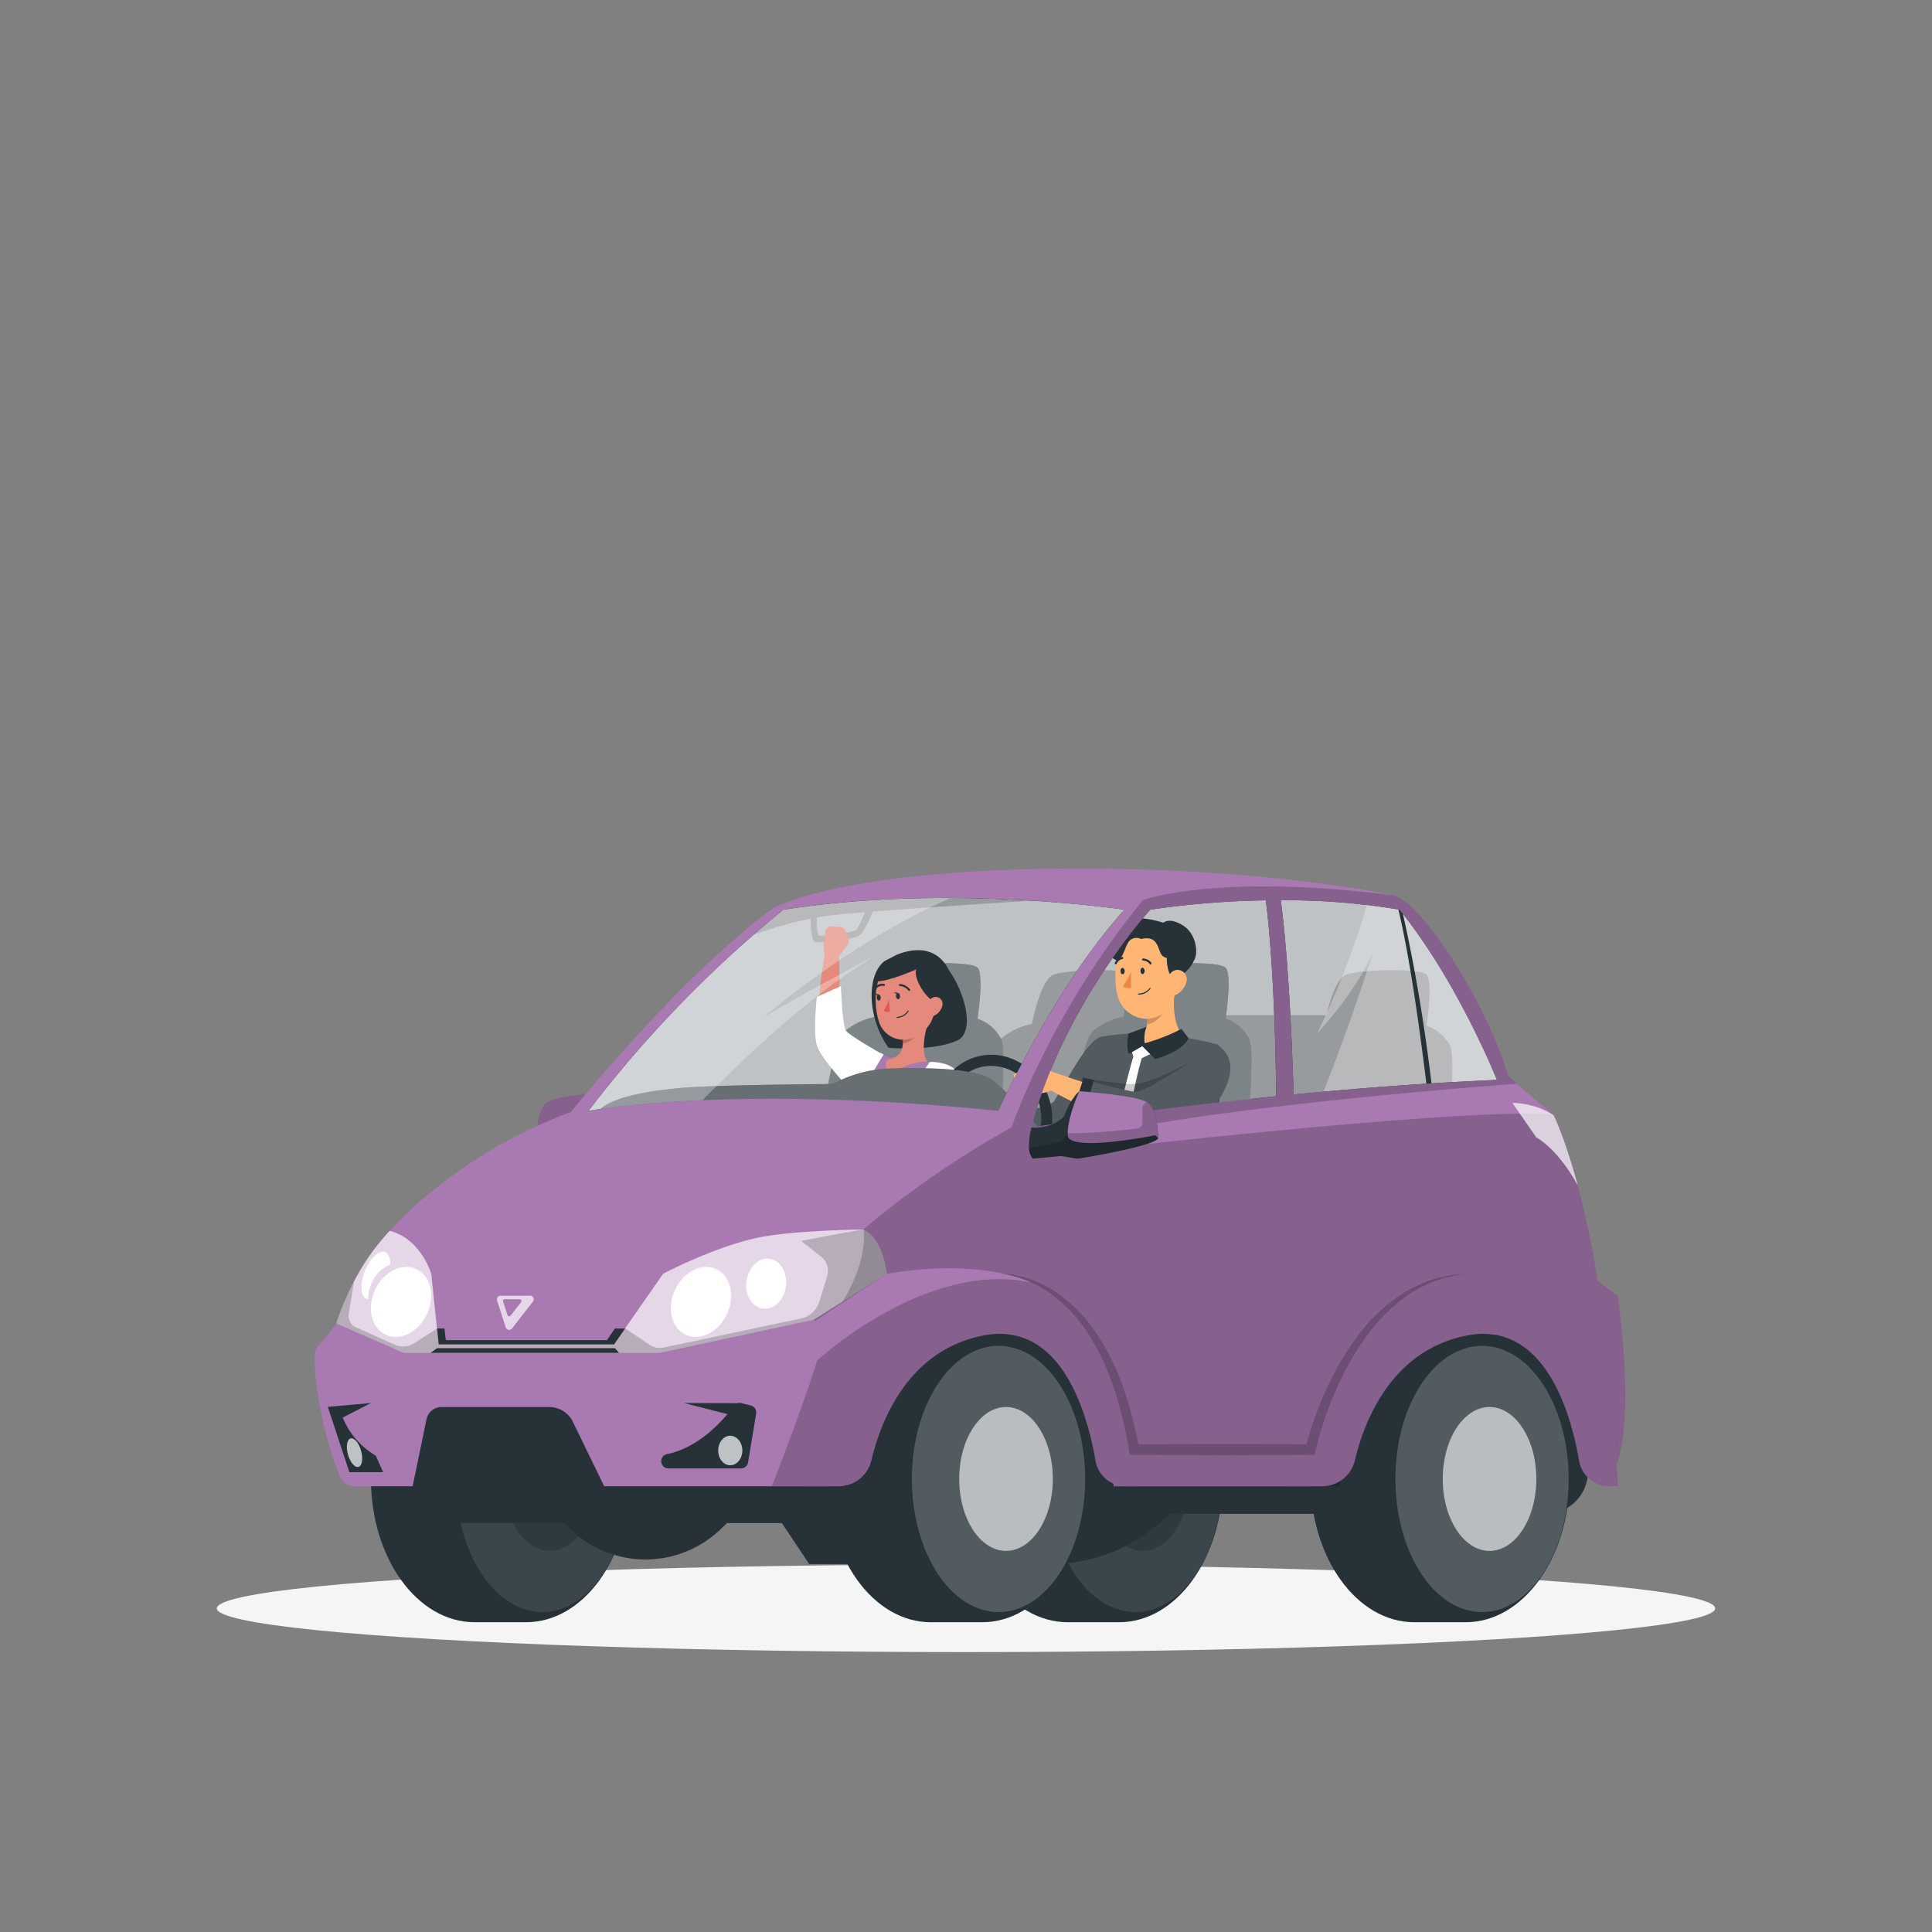 <svg xmlns="http://www.w3.org/2000/svg" viewBox="0 0 500 500"><rect x="0" y="0" width="500" height="500" fill="#808080" stroke="none"/><g id="freepik--Shadow--inject-3"><ellipse id="freepik--path--inject-3" cx="250" cy="416.24" rx="193.89" ry="11.32" style="fill:#f5f5f5"></ellipse></g><g id="freepik--Characters--inject-3"><path d="M138.78,294.47c0,2,20.49,5.39,20.81,5.39s4.31-.69,4.31-.69l7.29.69a2.78,2.78,0,0,0,.54-.77,5.3,5.3,0,0,0,.51-1.94c0-.2,0-.41,0-.64a18.82,18.82,0,0,0-.66-4.73,11.21,11.21,0,0,1-8.33-2.68c-1.06-2.62-2.5-5.47-4.08-6.7,0,0-14.4,1-17.41,2.74l0,0C138.8,286.89,138.78,294.47,138.78,294.47Z" style="fill:#A979B2"></path><g style="isolation:isolate;opacity:0.2"><path d="M138.78,294.47c0,2,20.49,5.39,20.81,5.39s4.31-.69,4.31-.69l7.29.69a2.78,2.78,0,0,0,.54-.77,5.3,5.3,0,0,0,.51-1.94c0-.2,0-.41,0-.64a18.82,18.82,0,0,0-.66-4.73,11.21,11.21,0,0,1-8.33-2.68c-1.06-2.62-2.5-5.47-4.08-6.7,0,0-14.4,1-17.41,2.74l0,0C138.8,286.89,138.78,294.47,138.78,294.47Z"></path></g><path d="M146.46,294.82S158,270.26,203,233.94c0,0,96.74-13.19,160.14.15,0,0,25.51,35.07,28.29,52.62S146.46,294.82,146.46,294.82Z" style="fill:#263238"></path><g style="isolation:isolate;opacity:0.7"><path d="M327.59,233c.76,5.83,2.34,21.17,2.7,50.71-35.86,3.64-63.38,8.06-63.38,8.06,8.34-31.87,30.78-56.35,30.78-56.35A226.74,226.74,0,0,1,327.59,233Z" style="fill:#fff"></path><path d="M387.41,279.5c-5.65.23-11.32.52-16.94.88l-1.32.08-2.48.17-1.18.07c-10.53.71-20.89,1.6-30.7,2.56-.38-12.26-1.3-35-3.33-50.28a177.84,177.84,0,0,1,30.43,2.39l.33.06a.21.21,0,0,1,0,.06c.28.34.56.7.84,1l.32.42C377.91,255.55,387.41,279.5,387.41,279.5Z" style="fill:#fff"></path><path d="M152.31,287.5s36.39-7,106.11,0c0,0,14.05-31.57,32.59-52.07,0,0-45.09-6.82-88.28,0A307.8,307.8,0,0,0,152.31,287.5Z" style="fill:#fff"></path></g><path d="M277.88,232.4s-39-2.09-60.52-.14-25.26,10.79-25.26,10.79a108.08,108.08,0,0,1,17.71-5.33c0,1.9.08,4.75.86,5.86.59.83,9.64-.29,11.49-1.32,1.25-.7,2.84-4.16,3.74-6.34C245,234.42,277.88,232.4,277.88,232.4Zm-56.6,8.44c-.73.3-7.5,1.59-9.3,1.28-.52-.09-.61-2.59-.59-4.69,1.07-.19,2.15-.36,3.22-.49,2-.23,5.23-.53,9.29-.86C223,238.2,221.92,240.57,221.28,240.84Z" style="isolation:isolate;opacity:0.2"></path><path d="M375.24,270.61a10.78,10.78,0,0,0-6.07-5.17s1.78-11.44,0-13.21-17.28-1.29-20.76,0c-2.51.92-4.33,7.12-5.15,10.51H293.82c.41-3.5.87-9.29-.35-10.51-1.78-1.78-17.29-1.29-20.77,0S267.06,265,267.06,265a17.65,17.65,0,0,0-7.65,3.52c-4,3-7.51,32.48-7.51,32.48H374.1S377.13,274.53,375.24,270.61Z" style="isolation:isolate;opacity:0.2"></path><path d="M211.4,299.17s3.56-29.45,7.5-32.48a17.66,17.66,0,0,1,7.66-3.53s2.16-11.43,5.64-12.72,19-1.77,20.76,0,0,13.21,0,13.21a10.74,10.74,0,0,1,6.06,5.17c1.9,3.93-1.13,30.35-1.13,30.35Z" style="fill:#263238"></path><path d="M211.4,299.17s3.56-29.45,7.5-32.48a17.66,17.66,0,0,1,7.66-3.53s2.16-11.43,5.64-12.72,19-1.77,20.76,0,0,13.21,0,13.21a10.74,10.74,0,0,1,6.06,5.17c1.9,3.93-1.13,30.35-1.13,30.35Z" style="fill:#fff;opacity:0.4"></path><path d="M223.23,280a23.77,23.77,0,0,1-2.22-1.24c-.69-.44-1.38-.88-2-1.38a26.9,26.9,0,0,1-3.77-3.44,14.46,14.46,0,0,1-2.89-4.88,12.36,12.36,0,0,1-.37-1.54l-.17-1.36c-.05-.83-.09-1.66-.08-2.44a79.39,79.39,0,0,1,.63-9.09c.34-3,.76-5.92,1.34-8.88a1.71,1.71,0,0,1,3.39.3l.2,8.81c.1,2.91.14,5.85.39,8.62a10.66,10.66,0,0,0,.62,3.39,9.26,9.26,0,0,0,1.89,2.52,19.76,19.76,0,0,0,2.89,2.39c.54.37,1.07.75,1.64,1.09s1.17.71,1.62,1l.13.08a3.44,3.44,0,0,1-3.2,6.09Z" style="fill:#e4897b"></path><path d="M219,241.22l.54,1.61a2,2,0,0,1-.27,1.79L217.51,247a3.68,3.68,0,0,1-3,1.52h-.73c-1.09-2.61-.34-6.22-.34-6.22l.1-1.05a1.65,1.65,0,0,1,1.77-1.53l2.09.17A1.9,1.9,0,0,1,219,241.22Z" style="fill:#e4897b"></path><path d="M227.73,272.48s-7.94-4.47-8.83-5.79-1.29-11.49-1.29-11.49L211.4,258s-1.05,9,0,12.53,9,11.88,9,11.88Z" style="fill:#fff"></path><path d="M228.82,248.8c-4.76,3.88-4.2,15,1.15,22.37,0,0,11.41,1,17.75-1.88s-.67-20.91-7.37-22.34A16,16,0,0,0,228.82,248.8Z" style="fill:#263238"></path><path d="M229.09,260.4c-1.74-3-3.47-11.11,3.78-13.62,9-3.12,13.1,2.64,13.88,8.36s-2.44,10-8.42,9.61S230.3,262.48,229.09,260.4Z" style="fill:#263238"></path><path d="M219.38,283.26c-.88,4.18.67,14,.92,21.46l21.31,2.46a46.3,46.3,0,0,1,1.82-11.08c.8-3.14,1.94-7,3.51-11.67.23-.7.46-1.41.72-2.15a5.31,5.31,0,0,0-4.16-7.12c-.89-.14-1.85-.26-2.82-.36-3.79-.38-5.9-1.19-9.29-1.06-1.12,0-3.38-1-4.51-.87C222.85,273.21,220.21,279.34,219.38,283.26Z" style="fill:#A979B2"></path><path d="M240.57,263.16c-1.07,3.27-2.49,9.28-.46,11.61,0,0-3.11-.64-10,3.13-1.78-2.87-.3-3.68-.3-3.68,3.81-.68,4.07-3.42,3.75-6Z" style="fill:#e4897b"></path><path d="M237.71,265.22l-4.15,3a10.41,10.41,0,0,1,.09,1.84c1.44-.13,3.57-1.57,3.91-3A4.85,4.85,0,0,0,237.71,265.22Z" style="opacity:0.2"></path><path d="M242,255.53c.07,5.46.22,7.76-2.32,10.75-3.81,4.5-10.52,3.4-12.22-1.92-1.53-4.79-1.39-12.9,3.76-15.46A7.44,7.44,0,0,1,242,255.53Z" style="fill:#e4897b"></path><path d="M237.37,250.43c-1.51,1.9,1.94,7.87,4.65,8.88C247.29,257.58,241.88,244.78,237.37,250.43Z" style="fill:#263238"></path><path d="M230.92,247.89c-2,.89-3.89,4.66-4.14,6.06,3,.23,10.67-3.22,10.67-3.22s5.41,1,2.5-1.45S230.92,247.89,230.92,247.89Z" style="fill:#263238"></path><path d="M232.93,257.75c0,.44-.18.82-.46.84s-.55-.32-.59-.76.18-.82.47-.84S232.9,257.31,232.93,257.75Z" style="fill:#263238"></path><path d="M227.93,258.13c0,.44-.17.81-.46.84s-.55-.32-.58-.76.17-.82.46-.84S227.9,257.69,227.93,258.13Z" style="fill:#263238"></path><path d="M227.48,257.38l-1.08-.23S227,257.94,227.48,257.38Z" style="fill:#263238"></path><path d="M230.05,258.68a12,12,0,0,1-1.36,2.94,1.92,1.92,0,0,0,1.6.18Z" style="fill:#de5753"></path><path d="M232.83,263.35a4.43,4.43,0,0,1-.65.09.13.13,0,0,1-.14-.12.13.13,0,0,1,.12-.14,3.48,3.48,0,0,0,2.75-1.58.13.13,0,0,1,.23.13A3.68,3.68,0,0,1,232.83,263.35Z" style="fill:#263238"></path><path d="M243.84,260.4a4,4,0,0,1-1.91,2.38c-1.23.66-2.15-.37-2.06-1.69s.81-3,2.16-3.09A1.8,1.8,0,0,1,243.84,260.4Z" style="fill:#e4897b"></path><path d="M235.38,256.46a.28.28,0,0,1-.29-.12,3.07,3.07,0,0,0-2.18-1.16.26.26,0,1,1,0-.52,3.59,3.59,0,0,1,2.59,1.41.26.26,0,0,1-.09.36Z" style="fill:#263238"></path><path d="M226.78,255.8a.26.26,0,0,1-.25-.07.27.27,0,0,1,0-.37,2.56,2.56,0,0,1,2.26-.72.26.26,0,1,1-.12.5h0a2.09,2.09,0,0,0-1.78.6A.34.34,0,0,1,226.78,255.8Z" style="fill:#263238"></path><path d="M232.48,257l-1.09-.23S232,257.57,232.48,257Z" style="fill:#263238"></path><path d="M235.22,287.27c1.37,4,4.86,7.05,8.21,8.83.8-3.14,1.94-7,3.51-11.67-2.11-2.94-5.05-5-8.79-4.46C238.15,280,233.83,283.18,235.22,287.27Z" style="opacity:0.2"></path><path d="M242.86,305.54c-.26,2.64,3.28,11,3.28,11h-2.82s-1.73-5.2-3.47-11.4c-.75-2.63-1.49-5.45-2.1-8.13-.29-1.25-.55-2.47-.77-3.62s-.43-2.49-.55-3.57a20.59,20.59,0,0,1,.69-8,19.92,19.92,0,0,1,3.56-7l-.56,0c5.33-.06,8.2,1.79,8.57,5.11a31.05,31.05,0,0,1-1.1,6.77c-1.54,6.6-4.14,15.71-4.65,18.4A4.43,4.43,0,0,0,242.86,305.54Z" style="fill:#fff"></path><path d="M228.69,272.87s-6.39,10.41-7.9,14.19-.65,14.6-.65,14.6-2.88-13-1-19.47S224.27,270.53,228.69,272.87Z" style="fill:#fff"></path><path d="M247.59,286.65c-1.54,6.6-4.14,15.71-4.65,18.4-1.08.05-2.15.08-3.09.09-.75-2.63-1.49-5.45-2.1-8.13-.29-1.25-.55-2.47-.77-3.62,1.32-.52,3.13-1.25,3.83-1.61,1.14-.57.75-11.26.75-11.26A17.49,17.49,0,0,1,247.59,286.65Z" style="opacity:0.2"></path><path d="M221.4,301l1.53.73a1.94,1.94,0,0,0,1.8-.05l2.61-1.44a3.69,3.69,0,0,0,1.87-2.81l.08-.73c-2.45-1.39-6.12-1.08-6.12-1.08l-1.06,0a1.65,1.65,0,0,0-1.73,1.57l-.08,2.09A1.89,1.89,0,0,0,221.4,301Z" style="fill:#e4897b"></path><path d="M248.65,279.75a51.93,51.93,0,0,1,1.32,9.07,25.8,25.8,0,0,1-.15,4.92,11.2,11.2,0,0,1-.77,2.93,7.07,7.07,0,0,1-1.13,1.79,4.88,4.88,0,0,1-1,.89,4.46,4.46,0,0,1-.63.35l-.36.15a16.66,16.66,0,0,1-5.15.92,37.06,37.06,0,0,1-4.62-.12,55.82,55.82,0,0,1-8.82-1.48,1.71,1.71,0,0,1,.39-3.37h.06c1.39,0,2.83,0,4.23-.09s2.81-.09,4.19-.2,2.73-.24,4-.44a12.43,12.43,0,0,0,3.26-.9l.13-.07-.16.08a1.16,1.16,0,0,0-.24.17c-.09.08-.07.05,0-.06a6.38,6.38,0,0,0,.19-1.27,26.47,26.47,0,0,0-.12-3.71c-.12-1.31-.32-2.66-.54-4s-.47-2.74-.71-4l0-.11a3.44,3.44,0,0,1,6.73-1.42Z" style="fill:#e4897b"></path><path d="M244.54,276.42c2.8-.93,5,2.22,5.9,7.75s1.06,14.14-2,15.74-8.66,1.32-8.66,1.32l-3.24-6.29s5.75-1,6.28-1.8-.68-8.45-1.13-10.75S241.5,277.43,244.54,276.42Z" style="fill:#fff"></path><g id="freepik--group--inject-3"><path d="M275.61,299.17s3.56-29.45,7.5-32.48a17.66,17.66,0,0,1,7.66-3.53s2.16-11.43,5.64-12.72,19-1.77,20.76,0,0,13.21,0,13.21a10.74,10.74,0,0,1,6.06,5.17c1.9,3.93-1.13,30.35-1.13,30.35Z" style="fill:#263238"></path><path d="M275.61,299.17s3.56-29.45,7.5-32.48a17.66,17.66,0,0,1,7.66-3.53s2.16-11.43,5.64-12.72,19-1.77,20.76,0,0,13.21,0,13.21a10.74,10.74,0,0,1,6.06,5.17c1.9,3.93-1.13,30.35-1.13,30.35Z" style="fill:#fff;opacity:0.4"></path><path d="M289,275a54.85,54.85,0,0,1-4.67,9.32c-2.18,3.33-4.18,6.24-7.93,8.49-6.42,3.27-15.3.69-21.66-1.55l1-4.13c4.55.28,9.28.62,13.71,0,3-.48,3.5-1.27,5.29-3.54a69.48,69.48,0,0,0,6.29-11.76l8,3.16Z" style="fill:#ffb573"></path><path d="M285.15,268.26c-2.45.56-4.95,3.72-12.32,16.69,0,0-1.14,1.56-6.06,2.09l-.37,7.69s6.9.43,8.61-.51S288,278.58,288,278.58Z" style="fill:#263238"></path><path d="M266.77,287l-.37,7.68s5.53.35,7.92-.25a2.72,2.72,0,0,0,.69-.25c1-.54,5.17-5.69,8.52-9.94,2.43-3.09,4.42-5.7,4.42-5.7l-2.8-10.32c-2.44.56-4.95,3.72-12.32,16.69C272.83,285,271.69,286.51,266.77,287Z" style="fill:#fff;isolation:isolate;opacity:0.2"></path><path d="M274.32,294.47a2.72,2.72,0,0,0,.69-.25c1-.54,5.17-5.69,8.52-9.94a77.45,77.45,0,0,0-1.83-7.89S275,286.79,274.32,294.47Z" style="isolation:isolate;opacity:0.2"></path><path d="M257.36,287.67l-5.16-2.51-.11,7.26s4.86,1.15,5.74-1.38Z" style="fill:#ffb573"></path><polygon points="247.6 286.14 247.79 292.15 252.09 292.42 252.2 285.16 247.6 286.14" style="fill:#ffb573"></polygon><polygon points="266.77 286.71 263.94 287.24 264.15 294.77 266.84 295.54 266.77 286.71" style="fill:#263238"></polygon><path d="M309.69,313l-30.91-3.28a1.56,1.56,0,0,1-1.38-1.5c-.64-30.32,7.75-39.91,7.75-39.91a55.81,55.81,0,0,1,8.66-.83,108.7,108.7,0,0,1,12.6,1.07,58,58,0,0,1,8.46,1.75c1.47.81,2.28,7.65-1.45,28.26-1,5.4-1.53,10.1-1.79,12.85A1.76,1.76,0,0,1,309.69,313Z" style="fill:#263238"></path><polygon points="288.36 279.31 282.4 278.68 281.19 285.74 284.17 288.15 287.55 286.91 288.36 279.31" style="fill:#263238"></polygon><path d="M277.4,308.17a1.54,1.54,0,0,0,1.38,1.49L309.69,313a1.76,1.76,0,0,0,1.94-1.59c.26-2.75.82-7.45,1.79-12.85q.81-4.44,1.33-8.06a111.15,111.15,0,0,0,1.34-13.27c.1-4.55-.47-6.51-1.21-6.93a58.41,58.41,0,0,0-8.47-1.75,110.75,110.75,0,0,0-12.6-1.07,57.06,57.06,0,0,0-8.66.83S276.76,277.85,277.4,308.17Z" style="fill:#fff;isolation:isolate;opacity:0.2"></path><path d="M306.17,268.16l-10.35,2.35-.11-2.91a4.56,4.56,0,0,0,.91-4.72l7.48-7C303.5,259.83,303.65,265.27,306.17,268.16Z" style="fill:#ffb573"></path><path d="M299.33,272.38l-2.05.6-1.82.9s-3.67,12.82-4.2,23.92l-2.09,1.37-1.85-1.84s4.67-20,6-23.85l-.29-1-.72-2.07,1.8-.7,2.64.87,1.88.2Z" style="fill:#fff"></path><path d="M301.05,258.76l-4.42,4.12a13.93,13.93,0,0,1,.48,2.22c1.72-.32,4-2.33,4.13-4.15A6,6,0,0,0,301.05,258.76Z" style="isolation:isolate;opacity:0.2"></path><path d="M305.74,266.28a47.65,47.65,0,0,1-9.5,3.72,9,9,0,0,1,.45-4.24l-4.64,1.73s-.73,3.39.09,5.27l3.49-2,3.33,3.34s7.17-1.92,8.63-5.42Z" style="fill:#263238"></path><path d="M282.29,279.31l-2.77,8.39c17.21,14,32,8.46,35.23,2.75a111.15,111.15,0,0,0,1.34-13.27c-3.5-.54-6.68-3.19-8-2.41-2.22,1.36-10,5.2-13.7,5.69C291.4,280.87,282.29,279.31,282.29,279.31Z" style="isolation:isolate;opacity:0.2"></path><path d="M289.4,245.08c-.91,2.1-1,6.59,2.18,5.46S291,241.48,289.4,245.08Z" style="fill:#263238"></path><path d="M304.72,249.63c-.24,5.61-.1,8.91-2.89,11.8-4.18,4.37-11.16,1.86-12.6-3.73-1.29-5-.68-13.35,4.78-15.62A7.74,7.74,0,0,1,304.72,249.63Z" style="fill:#ffb573"></path><path d="M308.71,244.34l-6-1.75-1,3.45.4-.11s-.85,5.17,1.63,7.62C308.4,251.5,310.74,246.88,308.71,244.34Z" style="fill:#263238"></path><path d="M307,254.26a5.26,5.26,0,0,1-2.57,3.14c-1.66.86-2.89-.54-2.76-2.31.11-1.59,1.11-4,2.94-4.08A2.42,2.42,0,0,1,307,254.26Z" style="fill:#ffb573"></path><path d="M296.23,251.27c0,.45-.22.82-.52.83s-.55-.37-.56-.83.23-.82.53-.83S296.22,250.81,296.23,251.27Z" style="fill:#263238"></path><path d="M291.07,251.31c0,.45-.23.83-.53.83s-.55-.37-.56-.82.23-.83.53-.83S291.06,250.85,291.07,251.31Z" style="fill:#263238"></path><path d="M292.71,251.52a15.8,15.8,0,0,1-2.15,3.78,2.69,2.69,0,0,0,2.18.35Z" style="fill:#ed893e"></path><path d="M295.22,257.38a3.81,3.81,0,0,1-.59,0,.13.13,0,0,1-.14-.13.13.13,0,0,1,.13-.13,3.6,3.6,0,0,0,2.93-1.44.13.13,0,0,1,.18,0,.12.12,0,0,1,0,.18A3.69,3.69,0,0,1,295.22,257.38Z" style="fill:#263238"></path><path d="M297.8,249.59a.29.29,0,0,1-.26-.1,2.17,2.17,0,0,0-1.73-.89.27.27,0,0,1-.05-.53,2.7,2.7,0,0,1,2.21,1.09.26.26,0,0,1-.05.37Z" style="fill:#263238"></path><path d="M288.81,249.55a.3.3,0,0,1-.16,0,.28.28,0,0,1-.13-.36,2.62,2.62,0,0,1,1.91-1.52.27.27,0,0,1,.07.53A2,2,0,0,0,289,249.4.25.25,0,0,1,288.81,249.55Z" style="fill:#263238"></path><path d="M303.66,247.69a2,2,0,0,1-.42.16,2.49,2.49,0,0,1-2.37-.47c-1.33-1.11-.76-5.51-5.58-4.37a2.59,2.59,0,0,0-2.8.29c-1.43,1.08-1.87,6.21-4.06,4.95s-1.6-1.88-1.6-1.88.56.58,1,.34a2.27,2.27,0,0,1-.05-2.61s.41.81.83.77a10.23,10.23,0,0,1,2.09-5.77c2.19-3.08,10.37-.29,10.37-.29s1.49-1.5,5,.64,4.1,7.12,3,9" style="fill:#263238"></path><path d="M258.1,304.24a15,15,0,0,1-5.11-.92,16.6,16.6,0,0,1-10.13-19.87,14.17,14.17,0,0,1,18.74-9.55,16.6,16.6,0,0,1,10.13,19.87,14.29,14.29,0,0,1-7.25,8.94A14,14,0,0,1,258.1,304.24Zm-1.6-28.38a11.15,11.15,0,0,0-5.09,1.21,11.46,11.46,0,0,0-5.79,7.17A13.73,13.73,0,0,0,254,300.62,11.29,11.29,0,0,0,269,293a13.71,13.71,0,0,0-8.34-16.38A11.92,11.92,0,0,0,256.5,275.86Z" style="fill:#263238"></path><path d="M313.36,284.14a65,65,0,0,1-13.68,6.64c-3.15,1.11-6.31.27-9.27-.51a95.19,95.19,0,0,1-20.26-9.17l1.82-3.84c3.34,1.16,6.75,2.3,10.11,3.35,4.62,1.34,9.78,3.17,14.34,3.07.64-.1.1,0,1.19-.5l2.25-1.2c3-1.65,6.05-3.45,9-5.13l4.5,7.29Z" style="fill:#ffb573"></path><path d="M272.11,277.18,266.49,276l1.68,7.07s5-.08,5.23-2.74Z" style="fill:#ffb573"></path><polygon points="262.28 278.09 263.93 283.87 268.17 283.08 266.49 276.01 262.28 278.09" style="fill:#ffb573"></polygon><path d="M314.88,270.25c6.57,4.45,2.39,11.64,0,15.18s-17.8,8.14-20.45,7.86-14.91-6.11-14.91-6.11l3.09-7.3s8.44,2.39,11.2,2.71S314.88,270.25,314.88,270.25Z" style="fill:#263238"></path><path d="M314.88,270.25c6.57,4.45,2.39,11.64,0,15.18s-17.8,8.14-20.45,7.86-14.91-6.11-14.91-6.11l3.09-7.3s8.44,2.39,11.2,2.71S314.88,270.25,314.88,270.25Z" style="fill:#fff;isolation:isolate;opacity:0.2"></path><polygon points="283.15 279.5 280.25 288.49 277.88 286.96 280.44 278.91 283.15 279.5" style="fill:#263238"></polygon><path d="M274.32,300.57c-3.08-7.59-13.7-17.94-17-20.69s-12.07-3.79-27.35-3.34a33.54,33.54,0,0,0-14.46,4c-11.78.09-31.16.34-39.08,1-5.85.51-21.21,2.14-22.54,7.76s7.2,19.06,8,19.06h43.66a7.15,7.15,0,0,0,.42,2.1c.63.52,49.38,4.15,49.38,4.15S277.4,308.17,274.32,300.57Z" style="fill:#263238"></path><path d="M274.32,300.57c-3.08-7.59-13.7-17.94-17-20.69s-12.07-3.79-27.35-3.34a33.54,33.54,0,0,0-14.46,4c-11.78.09-31.16.34-39.08,1-5.85.51-21.21,2.14-22.54,7.76s7.2,19.06,8,19.06h43.66a7.15,7.15,0,0,0,.42,2.1c.63.52,49.38,4.15,49.38,4.15S277.4,308.17,274.32,300.57Z" style="fill:#fff;opacity:0.3"></path></g><g style="isolation:isolate;opacity:0.3"><path d="M387.41,279.49c-5.65.23-11.32.53-16.94.88l-1.32.09-2.48.16-1.18.08c-7.8.53-15.5,1.15-23,1.83,7.47-18.78,12.59-35.26,13-36.55-4.44,10.82-14.62,21.45-14.62,21.45a221.83,221.83,0,0,0,12.92-33.22c4.36.5,7.17,1,8.08,1.16l.33.06a.21.21,0,0,1,0,.06q.42.51.84,1l.32.42C377.91,255.55,387.41,279.49,387.41,279.49Z" style="fill:#fff"></path><path d="M197.8,263.14c14.78-8.64,28.76-15.84,30-16.5-15.78,8.87-33.84,25.73-46,38.1-19.53.83-29.52,2.76-29.52,2.76a308.06,308.06,0,0,1,50.43-52.07,274.45,274.45,0,0,1,43.23-3C220.61,243.5,198.64,262.42,197.8,263.14Z" style="fill:#fff"></path></g><path d="M289.63,345.67H276.3c-14.82,0-26.83,16.6-26.83,37.08s12,37.08,26.83,37.08h13.33c14.82,0,26.83-16.6,26.83-37.08S304.45,345.67,289.63,345.67Z" style="fill:#263238"></path><ellipse cx="293.83" cy="382.75" rx="22.42" ry="34.45" style="fill:#fff;opacity:0.1"></ellipse><path d="M295.77,364.13c-6.69,0-12.11,8.34-12.11,18.62s5.42,18.62,12.11,18.62,12.12-8.34,12.12-18.62S302.46,364.13,295.77,364.13Z" style="fill:#263238;opacity:0.6"></path><path d="M136.16,345.67H122.83C108,345.67,96,362.27,96,382.75s12,37.08,26.83,37.08h13.33c14.82,0,26.84-16.6,26.84-37.08S151,345.67,136.16,345.67Z" style="fill:#263238"></path><ellipse cx="140.36" cy="382.75" rx="22.42" ry="34.45" style="fill:#fff;opacity:0.1"></ellipse><ellipse cx="142.31" cy="382.75" rx="12.11" ry="18.62" style="fill:#263238;opacity:0.6"></ellipse><path d="M410.78,342.55l.19,38.16a11,11,0,0,1-11,11.08H302.69a43.52,43.52,0,0,1-31,13H209.43l-7.08-10.62H188.18l-1.88,1.78A28.08,28.08,0,0,1,167,403.59h0A28.06,28.06,0,0,1,146.85,395l-.85-.89H113.62A11,11,0,0,1,102.78,385l-8.65-49.7Z" style="fill:#263238"></path><path d="M418.67,335.33l-5.19-3.82c-4.72-29.83-11.48-43-11.48-43l-11.72-10c-4.51-16.27-20.84-43.58-29.42-46.73h-.05c-1.39-.36-32.75-7-81.79-7-61.38,0-79,10.29-79,10.29-24.38,17.94-52.28,52.72-52.28,52.72A126.17,126.17,0,0,0,108,311.51c-1.31,1.17-2.61,2.4-3.88,3.67-1.09,1.08-2.17,2.2-3.21,3.36-.8.88-1.59,1.78-2.36,2.7a58,58,0,0,0-7,10.73,82.1,82.1,0,0,0-3.44,7.7c-.38,1-.71,1.91-1,2.8-.19.55-4.75,5.83-4.75,5.83-2.65,1.44.86,22.83,5.63,33.88a4.11,4.11,0,0,0,3.78,2.46H219.2c.22-25.92,15.58-46.83,34.51-46.83s34.27,20.91,34.5,46.83h58.48c.22-25.92,15.58-46.83,34.51-46.83a26.09,26.09,0,0,1,10.91,2.43c12.84,5.87,22.32,21.82,23.47,41,0,.31,0,.64.06.95a6.74,6.74,0,0,0,.89-1.16h0a3.54,3.54,0,0,0,1.82-2.2C423.26,365.51,418.67,335.33,418.67,335.33ZM152.3,287.49a308.69,308.69,0,0,1,50.43-52.06c43.19-6.83,88.28,0,88.28,0-18.54,20.5-32.59,52.06-32.59,52.06C188.7,280.46,152.3,287.49,152.3,287.49Zm114.61,4.29c8.34-31.87,30.78-56.35,30.78-56.35a226.74,226.74,0,0,1,29.9-2.42c.76,5.83,2.34,21.17,2.7,50.71C294.43,287.36,266.91,291.78,266.91,291.78Zm103.56-11.4-1.32.08-2.48.17-1.18.07c-10.53.71-20.89,1.6-30.7,2.56-.38-12.26-1.3-35-3.33-50.28a177.84,177.84,0,0,1,30.43,2.39l.33.06a.21.21,0,0,1,0,.06c.28.34.56.7.84,1l.32.42c14.49,18.59,24,42.54,24,42.54C381.76,279.73,376.09,280,370.47,280.38Z" style="fill:#A979B2"></path><path d="M254.22,345.67H240.88c-14.82,0-26.83,16.6-26.83,37.08s12,37.08,26.83,37.08h13.34c14.81,0,26.83-16.6,26.83-37.08S269,345.67,254.22,345.67Z" style="fill:#263238"></path><ellipse cx="258.42" cy="382.75" rx="22.42" ry="34.45" style="fill:#fff;opacity:0.2"></ellipse><path d="M260.36,364.13c-6.69,0-12.12,8.34-12.12,18.62s5.43,18.62,12.12,18.62,12.11-8.34,12.11-18.62S267.05,364.13,260.36,364.13Z" style="fill:#fff;opacity:0.6"></path><path d="M379.35,345.67H366c-14.82,0-26.83,16.6-26.83,37.08s12,37.08,26.83,37.08h13.33c14.82,0,26.83-16.6,26.83-37.08S394.17,345.67,379.35,345.67Z" style="fill:#263238"></path><ellipse cx="383.55" cy="382.75" rx="22.42" ry="34.45" style="fill:#fff;opacity:0.2"></ellipse><ellipse cx="385.49" cy="382.75" rx="12.11" ry="18.62" style="fill:#fff;opacity:0.6"></ellipse><path d="M106.49,386.1l3.88-18.75a4,4,0,0,1,3.95-3.22h27.79a6.83,6.83,0,0,1,6.16,3.86l8.8,18.11Z" style="fill:#263238"></path><path d="M229.5,329.65l-18.83,11.86-40,8.61H104.47L87,342.47c.31-.89.64-1.82,1-2.8a82.1,82.1,0,0,1,3.44-7.7c.06-.12.12-.24.19-.36a57.71,57.71,0,0,1,6.85-10.37c.77-.92,1.56-1.82,2.36-2.7,8.07,2,10.77,11.11,10.77,11.11l1.48,14.16.43,4.11h45.38l2.84-4.09,9.88-14.18s13.62-7.2,25.13-9.46c9.17-1.8,26.65-2,26.65-2C228.5,320.18,229.5,329.65,229.5,329.65Z" style="fill:#fff;opacity:0.7"></path><path d="M203.39,332.87c-.45,3.56-3.1,6.15-5.92,5.8s-4.74-3.54-4.28-7.1,3.1-6.16,5.92-5.8S203.84,329.31,203.39,332.87Z" style="fill:#fff"></path><ellipse cx="181.42" cy="336.92" rx="9.38" ry="7.42" transform="translate(-200.65 358.17) rotate(-64.88)" style="fill:#fff"></ellipse><ellipse cx="103.8" cy="336.92" rx="9.38" ry="7.42" transform="translate(-245.33 287.89) rotate(-64.88)" style="fill:#fff"></ellipse><path d="M101,327.26a8.93,8.93,0,0,0-5,5.2,10,10,0,0,0-.72,3.76,1.06,1.06,0,0,1-.4-.08c-1.58-.64-1.79-3.84-.46-7.19s3.68-5.52,5.26-4.89C100.56,324.42,101,325.65,101,327.26Z" style="fill:#fff"></path><path d="M191.91,363.15l2.37.57a1.87,1.87,0,0,1,1.41,2.13l-2.09,12.62a1.87,1.87,0,0,1-1.85,1.56H173a1.88,1.88,0,0,1-1.88-1.87h0a1.88,1.88,0,0,1,1.53-1.85c3-.56,10.1-2.89,17.28-12.44A1.88,1.88,0,0,1,191.91,363.15Z" style="fill:#263238"></path><polygon points="191.91 363.15 176.96 363.1 191.91 366.9 191.91 363.15" style="fill:#263238"></polygon><path d="M96,363.1l-11.16,1L90.42,381h8.74l-1.91-4.29a20.15,20.15,0,0,1-8.55-9.85Z" style="fill:#263238"></path><path d="M192.12,375.39c0,2.11-1.4,3.82-3.13,3.82s-3.12-1.71-3.12-3.82,1.4-3.82,3.12-3.82S192.12,373.28,192.12,375.39Z" style="fill:#fff;opacity:0.7"></path><path d="M93.45,375.48c.57,2,.27,3.89-.67,4.15s-2.16-1.17-2.73-3.21-.27-3.89.67-4.15S92.89,373.44,93.45,375.48Z" style="fill:#fff;opacity:0.7"></path><path d="M137.19,335.33h-7.66a.94.94,0,0,0-.89,1.23l2.23,6.95a.94.94,0,0,0,1.64.29l5.42-6.95A.94.94,0,0,0,137.19,335.33ZM134.86,337l-2.71,3.48a.47.47,0,0,1-.82-.15l-1.12-3.47a.48.48,0,0,1,.45-.62h3.83A.47.47,0,0,1,134.86,337Z" style="fill:#fff;opacity:0.7"></path><path d="M229.5,329.65l-18.83,11.86-40,8.61H104.47L87,342.47c.31-.89.64-1.82,1-2.8a81.25,81.25,0,0,1,3.62-8.06h0L90.26,340a3.29,3.29,0,0,0,1.9,3.53l10,4.47a5.26,5.26,0,0,0,5-.36l6-3.86.43,4.11h45.38l2.84-4.09,6.32,4.24a4.73,4.73,0,0,0,3.62.71l35.58-7.54A6.29,6.29,0,0,0,212,337l2.07-6.71a4.73,4.73,0,0,0-1.63-5.13l-5.12-4c9.17-1.8,16.11-3,16.11-3C228.5,320.18,229.5,329.65,229.5,329.65Z" style="isolation:isolate;opacity:0.2"></path><polygon points="113.13 343.81 115.02 343.81 115.39 346.82 157.07 346.82 159.15 343.81 161.78 343.83 158.94 347.92 113.56 347.92 113.13 343.81" style="fill:#263238"></polygon><polygon points="111.42 350.12 113.13 348.9 159.15 348.9 160.2 350.12 111.42 350.12" style="fill:#263238"></polygon><path d="M418.67,335.33l-5.19-3.82a238.67,238.67,0,0,0-5.13-24.64c-3.06-11.41-5.78-17.24-6.27-18.25a.91.91,0,0,0-.08-.15l-11.72-10c-4.51-16.28-20.84-43.58-29.42-46.73h-.05c-46.05-5.9-65,1.21-65,1.21-24.11,29.4-34,58.8-34,58.8a241.68,241.68,0,0,0-38.32,26.37c1,9.22-5.49,18.77-5.49,18.77l-7.28,4.59.77,10.61c-4.55,14.39-11.74,32.51-11.74,32.51h19.5c.22-25.91,15.58-46.82,34.51-46.82s34.27,20.91,34.5,46.82h58.48c.22-25.91,15.58-46.82,34.51-46.82a26.08,26.08,0,0,1,10.91,2.42c12.84,5.87,22.32,21.83,23.47,41,0,.32,0,.64.06,1a6.81,6.81,0,0,0,.89-1.17h0a3.49,3.49,0,0,0,1.82-2.19C423.26,365.51,418.67,335.33,418.67,335.33ZM266.91,291.78c8.34-31.87,30.78-56.35,30.78-56.35a228.6,228.6,0,0,1,29.9-2.43c.76,5.84,2.34,21.18,2.7,50.72C294.43,287.36,266.91,291.78,266.91,291.78Zm103.56-11.41-1.32.09-2.48.16-1.18.08c-10.53.71-20.89,1.6-30.7,2.56-.38-12.26-1.3-35.06-3.33-50.28a176.69,176.69,0,0,1,30.43,2.39l.33.06a.21.21,0,0,1,0,.06q.42.51.84,1l.32.42c14.49,18.59,24,42.53,24,42.53C381.76,279.72,376.09,280,370.47,280.37Z" style="isolation:isolate;opacity:0.2"></path><path d="M370.47,280.38l-1.32.08c-3.11-25.46-5.69-38.62-7.26-45.09l.33.06a.21.21,0,0,1,0,.06c.28.34.56.7.84,1C367,253.82,369.29,270.52,370.47,280.38Z" style="fill:#263238"></path><path d="M207.92,384.63h9.13a8.65,8.65,0,0,0,8.44-6.65c2.37-10,9.31-28.35,28.73-32.31,20.46-4.17,27.22,20.2,29.31,32.36a7.93,7.93,0,0,0,7.81,6.6h2.19s0-59.38-42.8-54.72C220.53,333.21,212,378.2,212,378.2Z" style="fill:#A979B2"></path><path d="M207.92,384.63h9.13a8.65,8.65,0,0,0,8.44-6.65c2.37-10,9.31-28.35,28.73-32.31,20.46-4.17,27.22,20.2,29.31,32.36a7.93,7.93,0,0,0,7.81,6.6h2.19s0-59.38-42.8-54.72C220.53,333.21,212,378.2,212,378.2Z" style="isolation:isolate;opacity:0.2"></path><path d="M333.05,384.63h9.14a8.65,8.65,0,0,0,8.43-6.65c2.38-10,9.32-28.35,28.73-32.31,20.46-4.17,27.23,20.2,29.32,32.36a7.91,7.91,0,0,0,7.81,6.6h2.19s0-59.38-42.81-54.72c-30.19,3.3-38.73,48.29-38.73,48.29Z" style="fill:#A979B2"></path><path d="M333.05,384.63h9.14a8.65,8.65,0,0,0,8.43-6.65c2.38-10,9.32-28.35,28.73-32.31,20.46-4.17,27.23,20.2,29.32,32.36a7.91,7.91,0,0,0,7.81,6.6h2.19s0-59.38-42.81-54.72c-30.19,3.3-38.73,48.29-38.73,48.29Z" style="isolation:isolate;opacity:0.2"></path><path d="M257.21,329.71c5.29-.43,10.62,1.33,15.17,4.1a38.16,38.16,0,0,1,11.36,11.24,63.58,63.58,0,0,1,7.08,14.37,105.21,105.21,0,0,1,4,15.46l-1.32-1.1,22.83-.1,22.83.08-1.33,1.06a91.9,91.9,0,0,1,5.5-15.49,73.32,73.32,0,0,1,8.41-14.09,44.09,44.09,0,0,1,12.1-11,35.27,35.27,0,0,1,7.5-3.3,32.75,32.75,0,0,1,8-1.23,37.27,37.27,0,0,0-7.85,1.79,34.52,34.52,0,0,0-7.1,3.65,45.4,45.4,0,0,0-11.17,11.25,73.53,73.53,0,0,0-7.72,13.95,90.46,90.46,0,0,0-5.05,15.1l-.25,1.06h-1.07l-22.83.08-22.83-.1H292.4l-.18-1.1a108.74,108.74,0,0,0-3.63-15.17,64.69,64.69,0,0,0-6.38-14.13,38.94,38.94,0,0,0-10.41-11.36A26.27,26.27,0,0,0,257.21,329.71Z" style="isolation:isolate;opacity:0.2"></path><path d="M211.44,352.12s28.13-26.14,55.47-20.2c0,0-12.65-6.48-37.41-2.27l-21.58,14.16Z" style="fill:#A979B2"></path><path d="M269,299.17S378.11,286.26,402,288.47l-9.42-8S282.5,288.34,269,299.17Z" style="fill:#A979B2"></path><path d="M408.35,306.87c-5.24-9.74-10.74-12.49-10.74-12.49l-6.2-8.94a20.25,20.25,0,0,1,10.67,3.18C402.57,289.63,405.29,295.46,408.35,306.87Z" style="fill:#fff;opacity:0.7"></path><path d="M299.73,294.47c0,2-20.48,5.39-20.81,5.39s-4.31-.69-4.31-.69l-7.28.69a2.78,2.78,0,0,1-.54-.77,5.3,5.3,0,0,1-.51-1.94,6.4,6.4,0,0,1,0-.64,19.33,19.33,0,0,1,.66-4.73,11.22,11.22,0,0,0,8.34-2.68c1.06-2.62,2.5-5.47,4.08-6.7,0,0,14.4,1,17.41,2.74l0,0C299.72,286.89,299.73,294.47,299.73,294.47Z" style="fill:#263238"></path><path d="M299.73,294.47l-.78-.67s-22.44,4.55-22.62,0,3-11.4,3-11.4,14.49,1,17.44,2.76S299.73,294.47,299.73,294.47Z" style="fill:#A979B2"></path><path d="M299.73,294.47c0,2-20.48,5.39-20.81,5.39s-4.31-.69-4.31-.69l-7.28.69a2.78,2.78,0,0,1-.54-.77,5.3,5.3,0,0,1-.51-1.94l8.33-1.62,1.79-2.23a153.81,153.81,0,0,0,18-1.28,1.49,1.49,0,0,0,1.27-1.5c0-1.21,0-3,0-3.82a2.53,2.53,0,0,1,1-1.56l0,0C299.72,286.89,299.73,294.47,299.73,294.47Z" style="isolation:isolate;opacity:0.2"></path></g></svg>